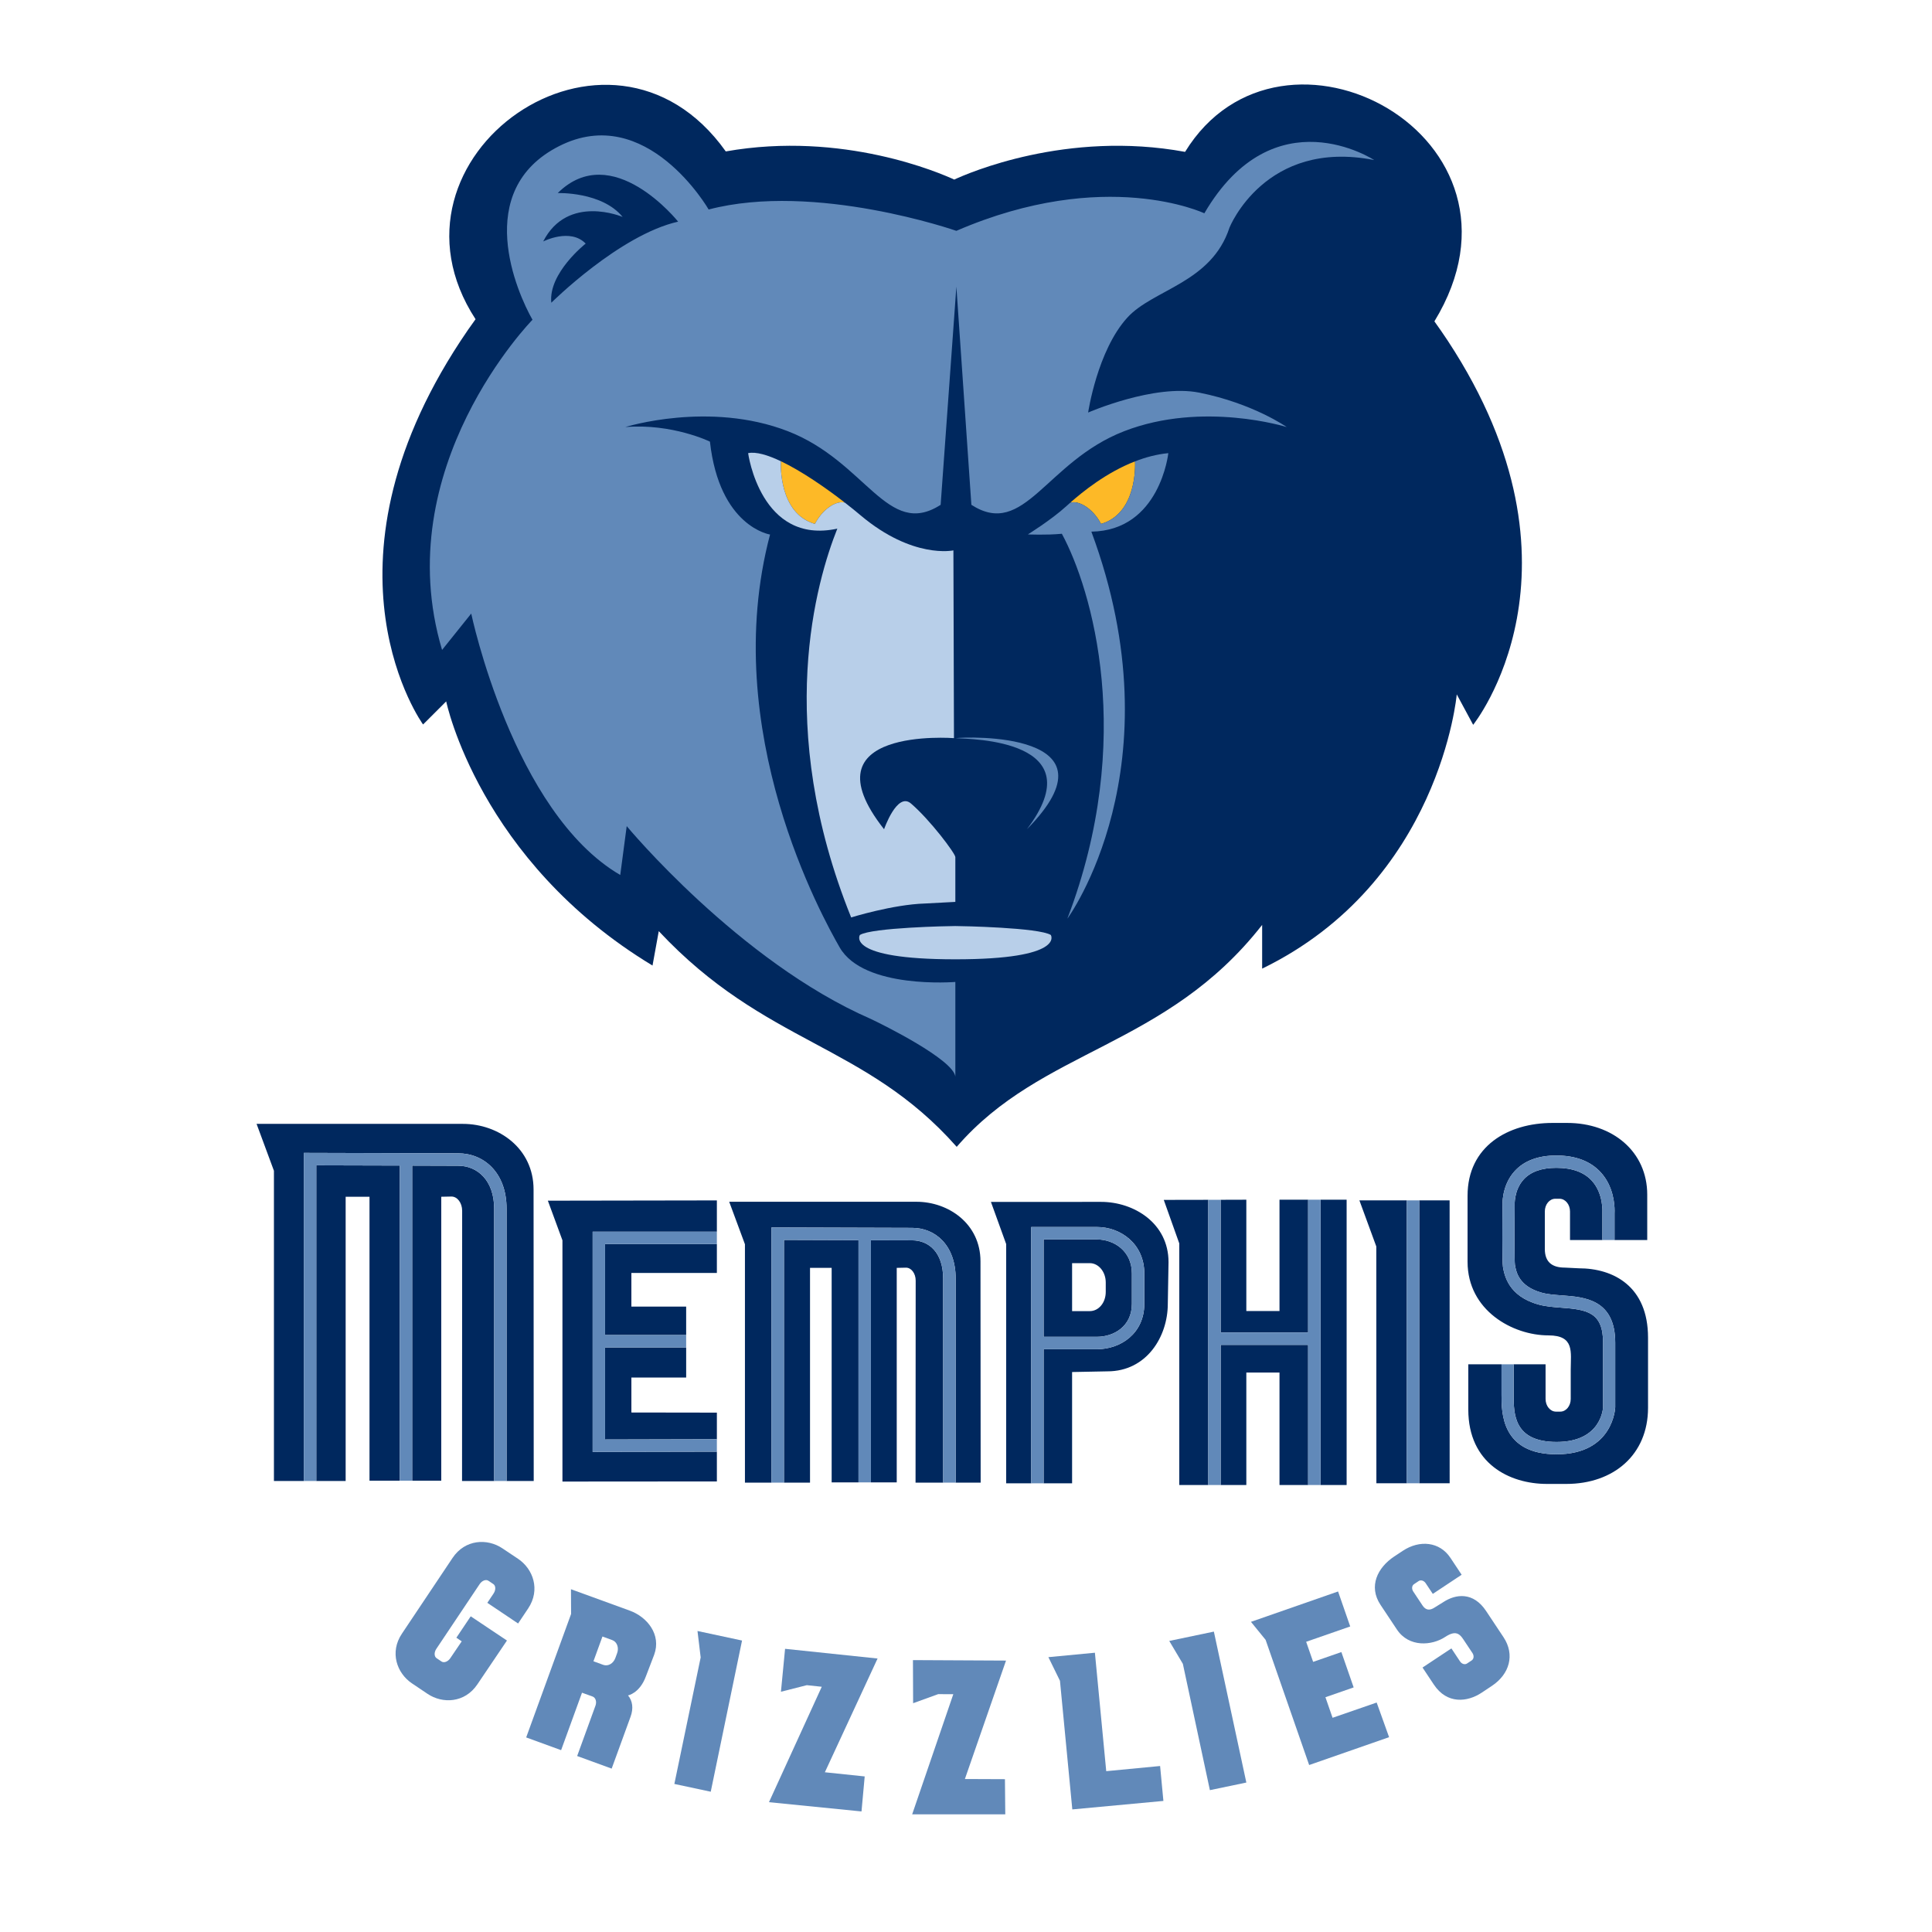 <?xml version="1.0" encoding="UTF-8"?>
<!-- Generator: Adobe Illustrator 16.2.1, SVG Export Plug-In . SVG Version: 6.00 Build 0)  -->
<!DOCTYPE svg PUBLIC "-//W3C//DTD SVG 1.1//EN" "http://www.w3.org/Graphics/SVG/1.1/DTD/svg11.dtd">
<svg version="1.1" id="Layer_3" xmlns="http://www.w3.org/2000/svg" xmlns:xlink="http://www.w3.org/1999/xlink" x="0px" y="0px" width="150px" height="150px" viewBox="0 0 400 400" enable-background="new 0 0 400 400" xml:space="preserve">
<g>
	<path fill="#00285E" d="M116.448,256.797v49.943c2.822,0,31.973-0.024,31.973-0.024v-6.166l-25.72,0.055v-45.601h25.72v-6.472   l-34.992,0.057L116.448,256.797z M188.838,256.797c0,0-3.792-0.016-8.524-0.023v50.141h5.345v-44.417l1.92-0.041   c1.104,0,2.003,1.192,2.003,2.678l-0.028,41.829h5.716v-42.238C195.27,259.271,192.282,256.797,188.838,256.797 M162.31,306.963   h5.396v-44.466h4.479v44.417h5.558v-50.151c-6.698-0.022-14.181-0.044-15.432-0.052V306.963z M94.871,241.357   c0,0-4.254-0.019-9.533-0.03v65.238h6.02v-58.791l2.115-0.043c1.221,0,2.211,1.316,2.211,2.944l-0.024,55.949h6.649v-56.396   C102.309,244.404,98.849,241.357,94.871,241.357 M125.274,276.409h16.789v-5.894h-11.342v-6.966h17.7v-5.977h-23.147V276.409z    M189.726,248.812h-38.753l3.259,8.799v49.352h5.499v-52.835l29.107,0.088c4.832,0,9.024,3.613,9.024,10.509v42.238h5.173   l-0.036-45.816C202.999,253.38,196.402,248.812,189.726,248.812 M264.906,271.432h-6.867v-23.045l-5.316,0.016v27.474h18.109   v-27.495h-5.926V271.432z M130.722,285.2h11.342v-6.221h-16.789v19.054c2.062-0.006,19.389-0.047,23.147-0.055v-5.508l-17.7-0.027   V285.2z M65.484,306.625h6.08v-58.851h4.937v58.791h6.267v-65.248c-7.527-0.022-16.009-0.047-17.283-0.047V306.625z    M95.844,232.687H53.121l3.594,9.709v64.229h6.193V238.69c0,0,31.963,0.091,31.965,0.091c5.255,0,10.006,3.934,10.006,11.447   v56.396h5.621l-0.031-60.343C110.469,237.725,103.202,232.687,95.844,232.687 M293.835,248.522v58.572h6.3l-0.006-58.572H293.835z    M284.949,258.07l0.017,49.024h6.299v-58.572h-9.817L284.949,258.07z M320.581,276.477c5.472,0,4.62,3.477,4.62,7.077v6.084   c0,1.458-0.967,2.626-2.162,2.626h-0.883c-1.194,0-2.162-1.168-2.162-2.626v-7.173h-6.607v6.344c0,3.876,0,9.732,8.899,9.732   c9.249,0,9.604-6.96,9.616-7.22v-13.311c0-6.306-3.287-6.872-8.65-7.266c-1.599-0.12-3.244-0.245-4.704-0.65   c-6.294-1.729-7.075-6.113-7.373-7.763c-0.198-1.091-0.122-9.75-0.095-12.526c-0.015-0.284-0.25-4.308,2.526-7.342   c1.951-2.14,4.849-3.227,8.612-3.227c3.998,0,7.099,1.183,9.207,3.499c2.592,2.839,2.859,6.528,2.859,7.949   c0,0.265-0.012,0.425-0.012,0.512v5.543h6.77v-9.392c0-8.925-7.173-14.853-16.558-14.853h-3.051c-9.239,0-17.59,4.847-17.59,15.068   v13.677C303.845,271.319,313.192,276.477,320.581,276.477 M227.971,248.836l-22.81,0.006l3.158,8.731V307.1h5.181v-53.063h13.607   c4.873,0,9.81,3.45,9.81,9.618v6.288c0,6.168-4.937,9.4-9.81,9.4h-11.038V307.1h5.896v-23.035c0,0,7.306-0.143,7.325-0.143   c8.112,0,12.49-7.188,12.49-13.974l0.151-8.631C241.933,253.217,234.737,248.836,227.971,248.836 M326.867,262.587l-2.875-0.142   c-2.635,0-4.152-1.134-4.152-3.867v-7.764c0-1.451,0.973-2.625,2.165-2.625h0.882c1.19,0,2.167,1.174,2.167,2.625v5.926h6.706   v-5.677c0.004-0.041,0.259-3.938-2.192-6.613c-1.62-1.771-4.088-2.664-7.349-2.664c-3.022,0-5.293,0.803-6.75,2.39   c-2.074,2.25-1.876,5.422-1.876,5.455l0.004,0.054v0.055c-0.055,5.344-0.055,11.421,0.055,12.136   c0.251,1.446,0.796,4.448,5.557,5.765c1.222,0.343,2.685,0.447,4.23,0.562c4.63,0.343,10.978,0.812,10.978,9.809v13.344   c0,0.102-0.389,9.739-12.13,9.739c-11.414,0-11.414-8.615-11.414-12.285v-6.344h-6.878v9.367c0,11.152,8.488,15.399,16.301,15.399   h3.979c9.807,0,16.933-6.043,16.933-15.763V276.93C341.206,266.351,334.088,262.587,326.867,262.587 M244.156,257.436v50.021h6   v-59.049l-9.21,0.017L244.156,257.436z M234.346,269.942v-6.288c0-4.694-3.755-7.042-7.238-7.042h-11.038v20.158h11.038   C230.591,276.771,234.346,274.632,234.346,269.942 M221.966,271.455v-9.934h3.652c1.831,0,3.315,1.794,3.315,3.993v1.961   c0,2.231-1.455,3.979-3.315,3.979H221.966z M273.406,307.456h5.399v-59.075h-5.399V307.456z M252.723,307.456h5.316v-23.287h6.867   v23.287h5.926v-29.015h-18.109V307.456z"/>
	<path fill="#6189B9" d="M159.731,306.963v-52.835l29.108,0.088c4.828,0,9.025,3.613,9.025,10.509v42.238h-2.592v-42.238   c0-5.453-2.992-7.928-6.434-7.928c0,0-3.793-0.016-8.525-0.023v50.141h-2.567v-50.151c-6.705-0.022-14.187-0.044-15.439-0.052   v50.252H159.731z M148.42,257.573h-23.146v18.836h16.789v2.57h-16.789v19.054c2.06-0.006,19.386-0.047,23.146-0.055v2.571   l-25.717,0.055v-45.601h25.717V257.573z M62.907,306.625V238.69c0,0,31.962,0.091,31.967,0.091c5.254,0,10.003,3.934,10.003,11.447   v56.396h-2.568v-56.396c0-5.824-3.458-8.871-7.44-8.871c0,0-4.254-0.019-9.531-0.03v65.238h-2.571v-65.248   c-7.526-0.022-16.009-0.047-17.287-0.047v65.354H62.907z M291.265,248.522h2.57v58.572h-2.57V248.522z M213.5,307.1v-53.063h13.607   c4.875,0,9.804,3.45,9.804,9.618v6.288c0,6.168-4.929,9.4-9.804,9.4h-11.038V307.1H213.5z M313.383,282.465v6.344   c0,3.876,0,9.732,8.903,9.732c9.249,0,9.604-6.96,9.613-7.22v-13.311c0-6.306-3.282-6.872-8.647-7.266   c-1.599-0.12-3.244-0.245-4.704-0.65c-6.294-1.729-7.078-6.113-7.375-7.763c-0.196-1.091-0.12-9.75-0.093-12.526   c-0.017-0.284-0.245-4.308,2.524-7.342c1.953-2.14,4.853-3.227,8.614-3.227c3.998,0,7.096,1.183,9.205,3.499   c2.588,2.839,2.865,6.528,2.865,7.949c0,0.265-0.016,0.425-0.016,0.512v5.543h-2.514v-5.677c0.004-0.041,0.259-3.938-2.192-6.613   c-1.62-1.771-4.088-2.664-7.349-2.664c-3.02,0-5.291,0.803-6.752,2.39c-2.072,2.25-1.874,5.422-1.874,5.455l0.004,0.054v0.055   c-0.055,5.344-0.055,11.421,0.049,12.136c0.259,1.446,0.802,4.448,5.562,5.765c1.229,0.343,2.685,0.447,4.23,0.562   c4.63,0.343,10.978,0.812,10.978,9.809l-0.002,13.344c0,0.102-0.387,9.739-12.128,9.739c-11.414,0-11.414-8.615-11.414-12.285   v-6.344H313.383z M234.34,269.942v-6.288c0-4.694-3.749-7.042-7.232-7.042h-11.038v20.158h11.038   C230.591,276.771,234.34,274.632,234.34,269.942 M250.161,307.456v-59.049l2.56-0.005v27.474h18.111v-27.495h2.571v59.075h-2.571   v-29.015h-18.111v29.015H250.161z"/>
	<path fill="#00285E" d="M299.766,70.577c-0.922-1.4-1.854-2.736-2.789-4.044c23.324-38.226-31.702-67.527-51.62-35.09   c-24.526-4.52-45.029,4.455-47.792,5.737c-2.753-1.273-23.006-10.131-47.301-5.83C126.208-2.492,76.57,32.494,98.458,66.091   c-1.045,1.443-2.086,2.929-3.103,4.486c-31.114,47.333-7.763,79.42-7.763,79.42l4.788-4.782c0,0,6.797,33.007,42.717,54.69   l1.294-7.12c22.115,23.619,42.611,23.08,61.687,44.656c17.647-20.438,43.271-20.438,63.236-45.949v9.054   c36.894-17.954,40.291-56.785,40.291-56.785l3.399,6.305C305.005,150.065,330.876,117.911,299.766,70.577"/>
	<path fill="#FDB927" d="M221.551,104.105c1.73-0.63,4.776,1.196,6.403,4.368c7.486-2.162,7.08-12.25,7.042-12.954   C229.06,97.823,224.16,101.797,221.551,104.105"/>
	<path fill="#6189B9" d="M197.864,152.833c2.064-0.322,34.827-1.51,14.75,18.854C226.608,153.161,201.217,153.017,197.864,152.833    M254.555,47.117c0,0,7.369-18.426,29.952-13.98c0,0-20.733-13.644-35.16,11.024c0,0-20.476-9.713-51.341,3.633   c0,0-29.24-10.196-51.286-4.419c0,0-12.861-22.311-30.966-13.119c-18.103,9.18-8.656,30.436-5.506,35.947   c0,0-30.001,30.566-18.72,68.357l6.036-7.528c0,0,8.617,41.154,30.853,54.126l1.337-10.117c0,0,23.214,28.011,50.514,39.908   c2.595,1.218,17.08,8.406,17.527,11.949v-19.597c0,0-18.955,1.575-23.959-7.167c-3.389-5.939-25.164-44.784-14.405-85.465   c0,0-10.471-1.564-12.446-19.238c0,0-7.815-3.803-17.524-3.014c0,0,17.367-5.448,33.639,0.852   c16.268,6.299,20.624,22.333,31.651,15.249l3.257-45.177l3.107,45.177c11.024,7.085,15.383-8.95,31.649-15.249   c16.272-6.3,33.64-0.852,33.64-0.852s-6.941-4.894-18.109-7.125c-9.312-1.864-23.006,4.12-23.006,4.12s1.889-12.812,8.109-19.648   C238.73,59.89,250.82,58.592,254.555,47.117 M114.144,62.679c-0.649-6.149,7.117-12.245,7.117-12.245   c-3.2-3.309-8.798-0.441-8.798-0.441c5.078-9.928,16.449-5.077,16.449-5.077c-4.31-5.272-13.439-4.943-13.439-4.943   c11.295-11.194,24.925,5.917,24.925,5.917C128.257,48.637,114.144,62.679,114.144,62.679 M235,95.52v0.002   c-0.086,0.033-0.163,0.068-0.245,0.096C234.837,95.59,234.914,95.547,235,95.52 M225.956,110.072   c18.114,48.785-4.97,80.126-4.97,80.126c14.224-37.231,5.079-68.196-1.141-79.689c-3.196,0.312-7.031,0.131-7.031,0.131   s4.802-2.97,7.912-5.798c0.246-0.22,0.529-0.472,0.84-0.752c-0.004,0.005-0.01,0.011-0.016,0.016   c1.73-0.63,4.776,1.193,6.403,4.368c7.473-2.157,7.08-12.212,7.046-12.952c2.174-0.848,4.491-1.477,6.89-1.703   C241.89,93.818,240.165,109.851,225.956,110.072"/>
	<path fill="#FDB927" d="M161.679,95.494c-0.04,0.746-0.428,10.822,7.044,12.979c1.603-3.118,4.48-4.927,6.224-4.39   C170.949,100.978,165.938,97.522,161.679,95.494"/>
	<path fill="#B8CFE9" d="M197.8,198.615c-22.857,0-19.776-5.036-19.776-5.036c2.461-1.539,18.467-1.853,19.744-1.853   c1.269,0,17.339,0.314,19.798,1.853C217.565,193.58,220.65,198.615,197.8,198.615 M161.7,95.503c-0.006,0-0.01-0.006-0.02-0.006   C161.689,95.497,161.692,95.503,161.7,95.503 M197.794,177.455v9.272l-6.31,0.336c-6.609,0.196-15.261,2.882-15.261,2.882   c-16.033-39.713-7.145-69.768-2.864-80.495c-15.894,3.445-18.468-15.631-18.468-15.631c1.643-0.341,4.063,0.38,6.786,1.679   c-0.037,0.746-0.429,10.819,7.043,12.977c1.604-3.115,4.476-4.925,6.219-4.396c1.185,0.92,2.29,1.81,3.25,2.626   c10.808,9.094,19.204,7.246,19.204,7.246s0.117,34.623,0.117,38.875c0,0-31.281-2.448-14.472,18.858c0,0,2.694-7.787,5.565-5.331   C192.587,169.763,197.794,176.713,197.794,177.455"/>
	<path fill="#6189B9" d="M127.771,342.261l-0.368,1.012c-0.421,1.151-1.517,1.776-2.51,1.416l-2.025-0.741l1.863-5.127l2.033,0.744   C127.735,339.912,128.188,341.129,127.771,342.261 M130.396,333.467l-12.183-4.434l0.026,5.117l-9.299,25.566l7.231,2.637   l4.325-11.895l2.2,0.791c0.625,0.235,0.884,1.07,0.592,1.881l-3.794,10.435l7.144,2.606l3.918-10.756   c0.616-1.698,0.424-3.259-0.534-4.4c0,0,2.42-0.421,3.72-3.99l1.696-4.428C136.965,338.418,133.98,334.767,130.396,333.467"/>
	<path fill="#6189B9" d="M279.548,336.741l-2.515-7.244l-18.035,6.288l3.032,3.725l9.017,25.92   c1.456-0.499,16.549-5.767,16.549-5.767l-2.571-7.171l-9.13,3.158c-0.249-0.737-1.479-4.258-1.479-4.258l5.845-2.033l-2.544-7.316   l-5.847,2.029l-1.443-4.157L279.548,336.741z"/>
	<polygon fill="#6189B9" points="229.034,366.701 226.687,342.179 217.059,343.096 219.455,347.992 222.01,374.62 240.869,372.864    240.187,365.634  "/>
	<polygon fill="#6189B9" points="145.067,343.154 144.408,337.68 153.632,339.656 147.152,370.956 139.618,369.347  "/>
	<polygon fill="#6189B9" points="244.898,344.477 242.081,339.738 251.319,337.806 258.041,369.057 250.495,370.631  "/>
	<polygon fill="#6189B9" points="181.691,343.379 162.541,341.37 161.685,350.257 167.04,348.898 170.137,349.226 159.208,373.123    178.365,375.04 179.026,367.791 170.78,366.928  "/>
	<polygon fill="#6189B9" points="208.286,343.805 189.017,343.707 189.051,352.632 194.243,350.754 197.371,350.765    188.857,375.635 208.131,375.635 208.062,368.359 199.771,368.325  "/>
	<path fill="#6189B9" d="M303.345,339.979l1.513,2.272c0.359,0.544,0.291,1.221-0.156,1.519l-0.97,0.641   c-0.443,0.302-1.102,0.1-1.454-0.444l-1.783-2.683l-5.977,3.962l2.326,3.503c2.759,4.168,6.986,3.649,9.908,1.711l2.117-1.409   c3.668-2.434,4.822-6.455,2.419-10.082l-3.609-5.431c-2.623-3.952-6.213-3.592-8.908-1.807l-1.745,1.084   c-0.984,0.652-1.83,0.607-2.508-0.419l-1.924-2.898c-0.355-0.537-0.293-1.218,0.16-1.511l0.967-0.648   c0.441-0.292,1.095-0.096,1.453,0.452l1.471,2.207l5.971-3.964l-2.327-3.507c-2.212-3.333-6.359-3.766-9.859-1.446l-1.781,1.179   c-3.452,2.293-5.37,6.175-2.837,9.995l3.396,5.11c2.495,3.76,7.266,3.364,10.023,1.532   C301.75,337.229,302.449,338.632,303.345,339.979"/>
	<path fill="#6189B9" d="M98.827,348.739c-2.596,3.854-7.196,4.053-10.316,1.949l-3.23-2.172c-3.117-2.104-4.659-6.439-2.065-10.288   l10.486-15.681c2.581-3.858,7.178-4.077,10.302-1.987l3.24,2.165c3.131,2.089,4.691,6.417,2.107,10.288l-2.085,3.114l-6.369-4.278   l1.292-1.929c0.489-0.733,0.467-1.607-0.047-1.955l-1.025-0.685c-0.517-0.347-1.336-0.03-1.82,0.709c0,0-0.516,0.771-1.302,1.944   c-1.419,2.123-7.643,11.425-7.643,11.425c-0.498,0.726-0.481,1.602,0.035,1.951l1.026,0.691c0.512,0.338,1.331,0.032,1.822-0.699   l2.359-3.479l-1.109-0.751l2.973-4.428l7.502,5.012L98.827,348.739z"/>
</g>
</svg>